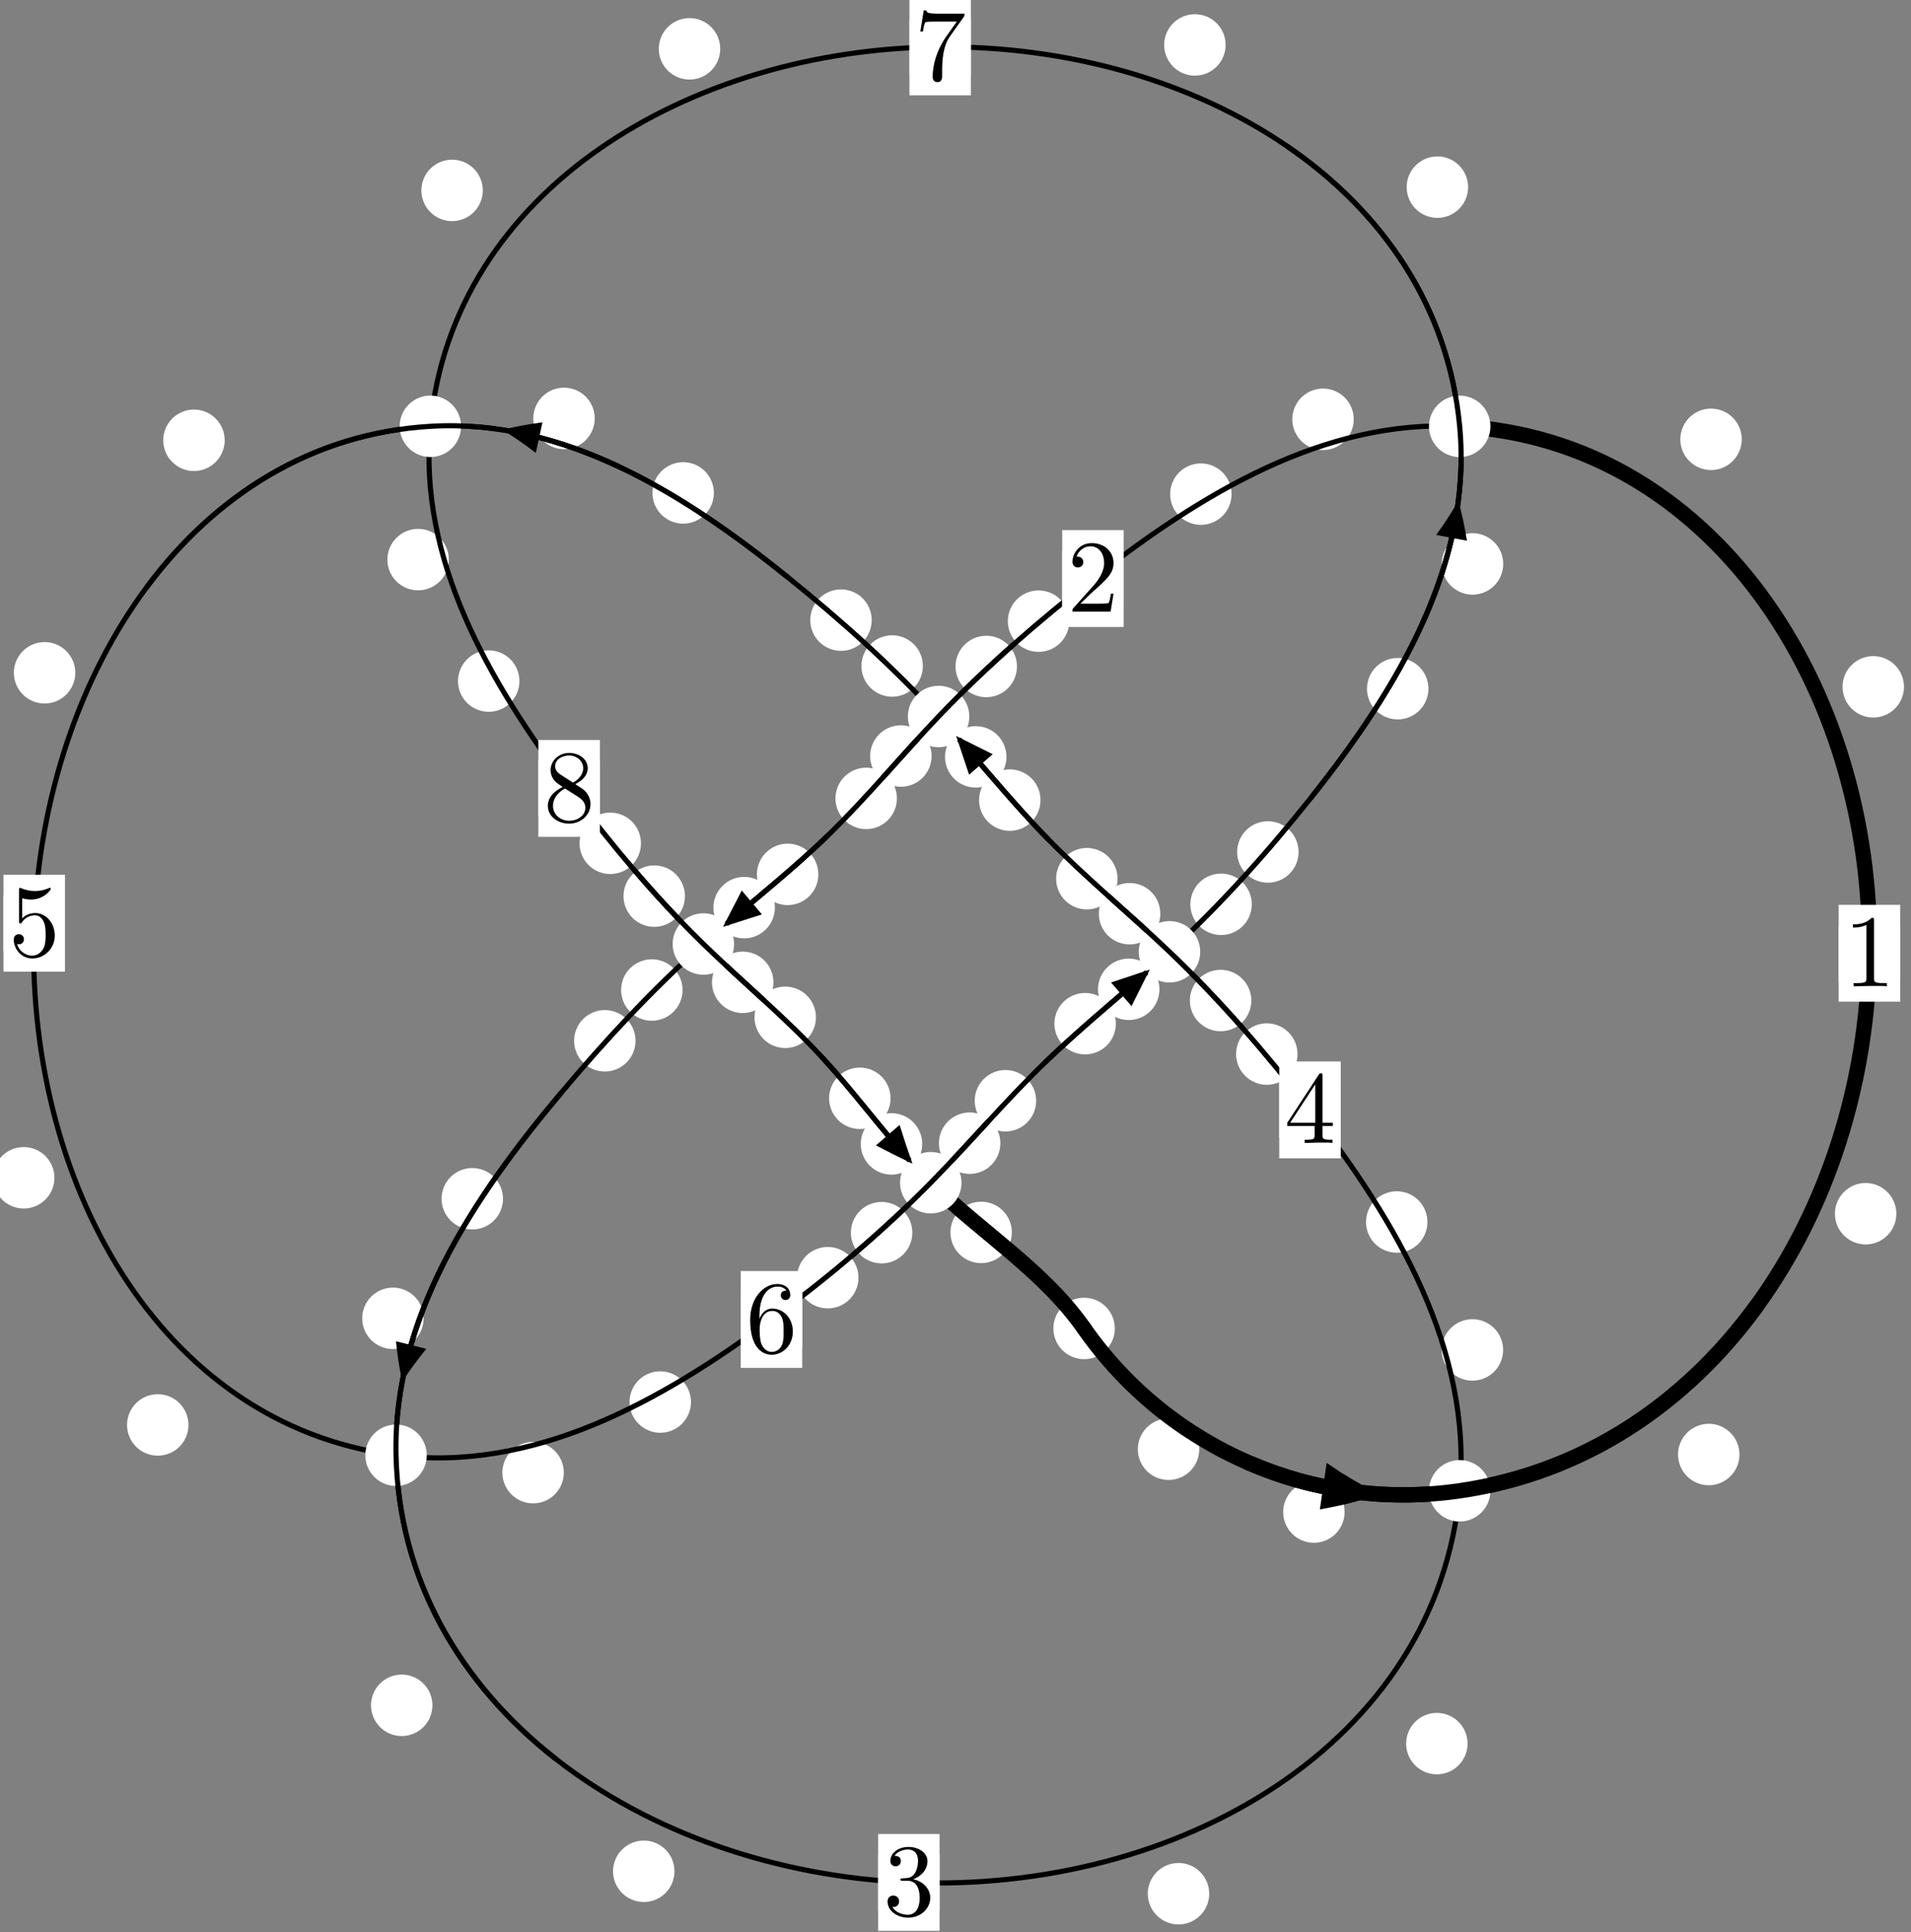 <?xml version="1.0"?>
<!-- Created by MetaPost 1.999 on 2021.07.06:0014 -->
<svg version="1.1" xmlns="http://www.w3.org/2000/svg" xmlns:xlink="http://www.w3.org/1999/xlink" width="185.904" height="187.948" viewBox="0 0 185.904 187.948">
<rect x="0" y="0" width="185.904" height="187.948" fill="#808080" stroke="none"/>
<!-- Original BoundingBox: -142.682861 -42.798492 43.221405 145.149246 -->
  <defs>
    <g transform="scale(0.01,0.01)" id="GLYPHcmr10_49">
      <path style="fill-rule: evenodd;" d="M294 -640C294 -664,294 -666,271 -666C209 -602,121 -602,89 -602L89 -571C109 -571,168 -571,220 -597L220 -79C220 -43,217 -31,127 -31L95 -31L95 -0L257 -0L130 -3L217 -3L257 -3L297 -3L384 -3L419 -0L419 -31L387 -31C297 -31,294 -42,294 -79"></path>
    </g>
    <g transform="scale(0.01,0.01)" id="GLYPHcmr10_50">
      <path style="fill-rule: evenodd;" d="M127 -77L233 -180C389 -318,449 -372,449 -472C449 -586,359 -666,237 -666C124 -666,50 -574,50 -485C50 -429,100 -429,103 -429C120 -429,155 -441,155 -482C155 -508,137 -534,102 -534C94 -534,92 -534,89 -533C112 -598,166 -635,224 -635C315 -635,358 -554,358 -472C358 -392,308 -313,253 -251L61 -37C50 -26,50 -24,50 -0L421 -0L449 -174L424 -174C419 -144,412 -100,402 -85C395 -77,329 -77,307 -77"></path>
    </g>
    <g transform="scale(0.01,0.01)" id="GLYPHcmr10_51">
      <path style="fill-rule: evenodd;" d="M290 -352C372 -379,430 -449,430 -528C430 -610,342 -666,246 -666C145 -666,69 -606,69 -530C69 -497,91 -478,120 -478C151 -478,171 -500,171 -529C171 -579,124 -579,109 -579C140 -628,206 -641,242 -641C283 -641,338 -619,338 -529C338 -517,336 -459,310 -415C280 -367,246 -364,221 -363C213 -362,189 -360,182 -360C174 -359,167 -358,167 -348C167 -337,174 -337,191 -337L235 -337C317 -337,354 -269,354 -171C354 -35,285 -6,241 -6C198 -6,123 -23,88 -82C123 -77,154 -99,154 -137C154 -173,127 -193,98 -193C74 -193,42 -179,42 -135C42 -44,135 22,244 22C366 22,457 -69,457 -171C457 -253,394 -331,290 -352"></path>
    </g>
    <g transform="scale(0.01,0.01)" id="GLYPHcmr10_52">
      <path style="fill-rule: evenodd;" d="M294 -165L294 -78C294 -42,292 -31,218 -31L197 -31L197 -0L332 -0L238 -3L290 -3L332 -3L374 -3L427 -3L468 -0L468 -31L447 -31C373 -31,371 -42,371 -78L371 -165L471 -165L471 -196L371 -196L371 -651C371 -671,371 -677,355 -677C346 -677,343 -677,335 -665L28 -196L28 -165M300 -196L56 -196L300 -569"></path>
    </g>
    <g transform="scale(0.01,0.01)" id="GLYPHcmr10_53">
      <path style="fill-rule: evenodd;" d="M449 -201C449 -320,367 -420,259 -420C211 -420,168 -404,132 -369L132 -564C152 -558,185 -551,217 -551C340 -551,410 -642,410 -655C410 -661,407 -666,400 -666C399 -666,397 -666,392 -663C372 -654,323 -634,256 -634C216 -634,170 -641,123 -662C115 -665,113 -665,111 -665C101 -665,101 -657,101 -641L101 -345C101 -327,101 -319,115 -319C122 -319,124 -322,128 -328C139 -344,176 -398,257 -398C309 -398,334 -352,342 -334C358 -297,360 -258,360 -208C360 -173,360 -113,336 -71C312 -32,275 -6,229 -6C156 -6,99 -59,82 -118C85 -117,88 -116,99 -116C132 -116,149 -141,149 -165C149 -189,132 -214,99 -214C85 -214,50 -207,50 -161C50 -75,119 22,231 22C347 22,449 -74,449 -201"></path>
    </g>
    <g transform="scale(0.01,0.01)" id="GLYPHcmr10_54">
      <path style="fill-rule: evenodd;" d="M132 -328L132 -352C132 -605,256 -641,307 -641C331 -641,373 -635,395 -601C380 -601,340 -601,340 -556C340 -525,364 -510,386 -510C402 -510,432 -519,432 -558C432 -618,388 -666,305 -666C177 -666,42 -537,42 -316C42 -49,158 22,251 22C362 22,457 -72,457 -204C457 -331,368 -427,257 -427C189 -427,152 -376,132 -328M251 -6C188 -6,158 -66,152 -81C134 -128,134 -208,134 -226C134 -304,166 -404,256 -404C272 -404,318 -404,349 -342C367 -305,367 -254,367 -205C367 -157,367 -107,350 -71C320 -11,274 -6,251 -6"></path>
    </g>
    <g transform="scale(0.01,0.01)" id="GLYPHcmr10_55">
      <path style="fill-rule: evenodd;" d="M476 -609C485 -621,485 -623,485 -644L242 -644C120 -644,118 -657,114 -676L89 -676L56 -470L81 -470C84 -486,93 -549,106 -561C113 -567,191 -567,204 -567L411 -567C400 -551,321 -442,299 -409C209 -274,176 -135,176 -33C176 -23,176 22,222 22C268 22,268 -23,268 -33L268 -84C268 -139,271 -194,279 -248C283 -271,297 -357,341 -419"></path>
    </g>
    <g transform="scale(0.01,0.01)" id="GLYPHcmr10_56">
      <path style="fill-rule: evenodd;" d="M163 -457C117 -487,113 -521,113 -538C113 -599,178 -641,249 -641C322 -641,386 -589,386 -517C386 -460,347 -412,287 -377M309 -362C381 -399,430 -451,430 -517C430 -609,341 -666,250 -666C150 -666,69 -592,69 -499C69 -481,71 -436,113 -389C124 -377,161 -352,186 -335C128 -306,42 -250,42 -151C42 -45,144 22,249 22C362 22,457 -61,457 -168C457 -204,446 -249,408 -291C389 -312,373 -322,309 -362M209 -320L332 -242C360 -223,407 -193,407 -132C407 -58,332 -6,250 -6C164 -6,92 -68,92 -151C92 -209,124 -273,209 -320"></path>
    </g>
  </defs>
  <path d="M116.665 140.956C116.665 140.164,116.35 139.404,115.789 138.843C115.229 138.283,114.469 137.968,113.676 137.968C112.883 137.968,112.123 138.283,111.563 138.843C111.002 139.404,110.687 140.164,110.687 140.956C110.687 141.749,111.002 142.509,111.563 143.07C112.123 143.63,112.883 143.945,113.676 143.945C114.469 143.945,115.229 143.63,115.789 143.07C116.35 142.509,116.665 141.749,116.665 140.956Z" style="fill: rgb(100%,100%,100%);stroke: none;"></path>
  <path d="M108.449 129.208C108.449 128.416,108.134 127.656,107.574 127.095C107.014 126.535,106.253 126.22,105.461 126.22C104.668 126.22,103.908 126.535,103.347 127.095C102.787 127.656,102.472 128.416,102.472 129.208C102.472 130.001,102.787 130.761,103.347 131.322C103.908 131.882,104.668 132.197,105.461 132.197C106.253 132.197,107.014 131.882,107.574 131.322C108.134 130.761,108.449 130.001,108.449 129.208Z" style="fill: rgb(100%,100%,100%);stroke: none;"></path>
  <path d="M169.218 141.47C169.218 140.677,168.903 139.917,168.342 139.357C167.782 138.796,167.022 138.481,166.229 138.481C165.436 138.481,164.676 138.796,164.116 139.357C163.555 139.917,163.24 140.677,163.24 141.47C163.24 142.263,163.555 143.023,164.116 143.583C164.676 144.144,165.436 144.459,166.229 144.459C167.022 144.459,167.782 144.144,168.342 143.583C168.903 143.023,169.218 142.263,169.218 141.47Z" style="fill: rgb(100%,100%,100%);stroke: none;"></path>
  <path d="M130.803 147.067C130.803 146.274,130.488 145.514,129.928 144.953C129.367 144.393,128.607 144.078,127.814 144.078C127.022 144.078,126.261 144.393,125.701 144.953C125.141 145.514,124.826 146.274,124.826 147.067C124.826 147.859,125.141 148.62,125.701 149.18C126.261 149.741,127.022 150.055,127.814 150.055C128.607 150.055,129.367 149.741,129.928 149.18C130.488 148.62,130.803 147.859,130.803 147.067Z" style="fill: rgb(100%,100%,100%);stroke: none;"></path>
  <path d="M185.221 66.803C185.221 66.01,184.906 65.25,184.346 64.689C183.786 64.129,183.025 63.814,182.233 63.814C181.44 63.814,180.68 64.129,180.119 64.689C179.559 65.25,179.244 66.01,179.244 66.803C179.244 67.595,179.559 68.356,180.119 68.916C180.68 69.477,181.44 69.791,182.233 69.791C183.025 69.791,183.786 69.477,184.346 68.916C184.906 68.356,185.221 67.595,185.221 66.803Z" style="fill: rgb(100%,100%,100%);stroke: none;"></path>
  <path d="M184.479 118.05C184.479 117.258,184.164 116.497,183.603 115.937C183.043 115.376,182.283 115.061,181.49 115.061C180.697 115.061,179.937 115.376,179.377 115.937C178.816 116.497,178.501 117.258,178.501 118.05C178.501 118.843,178.816 119.603,179.377 120.164C179.937 120.724,180.697 121.039,181.49 121.039C182.283 121.039,183.043 120.724,183.603 120.164C184.164 119.603,184.479 118.843,184.479 118.05Z" style="fill: rgb(100%,100%,100%);stroke: none;"></path>
  <path d="M131.693 40.782C131.693 39.989,131.378 39.229,130.818 38.669C130.257 38.108,129.497 37.793,128.704 37.793C127.912 37.793,127.152 38.108,126.591 38.669C126.031 39.229,125.716 39.989,125.716 40.782C125.716 41.575,126.031 42.335,126.591 42.895C127.152 43.456,127.912 43.771,128.704 43.771C129.497 43.771,130.257 43.456,130.818 42.895C131.378 42.335,131.693 41.575,131.693 40.782Z" style="fill: rgb(100%,100%,100%);stroke: none;"></path>
  <path d="M169.44 42.73C169.44 41.937,169.125 41.177,168.565 40.616C168.004 40.056,167.244 39.741,166.451 39.741C165.659 39.741,164.899 40.056,164.338 40.616C163.778 41.177,163.463 41.937,163.463 42.73C163.463 43.522,163.778 44.283,164.338 44.843C164.899 45.403,165.659 45.718,166.451 45.718C167.244 45.718,168.004 45.403,168.565 44.843C169.125 44.283,169.44 43.522,169.44 42.73Z" style="fill: rgb(100%,100%,100%);stroke: none;"></path>
  <path d="M104.02 60.416C104.02 59.623,103.705 58.863,103.144 58.302C102.584 57.742,101.824 57.427,101.031 57.427C100.238 57.427,99.478 57.742,98.918 58.302C98.357 58.863,98.042 59.623,98.042 60.416C98.042 61.208,98.357 61.968,98.918 62.529C99.478 63.089,100.238 63.404,101.031 63.404C101.824 63.404,102.584 63.089,103.144 62.529C103.705 61.968,104.02 61.208,104.02 60.416Z" style="fill: rgb(100%,100%,100%);stroke: none;"></path>
  <path d="M119.81 48.061C119.81 47.269,119.495 46.509,118.935 45.948C118.374 45.388,117.614 45.073,116.821 45.073C116.029 45.073,115.268 45.388,114.708 45.948C114.147 46.509,113.832 47.269,113.832 48.061C113.832 48.854,114.147 49.614,114.708 50.175C115.268 50.735,116.029 51.05,116.821 51.05C117.614 51.05,118.374 50.735,118.935 50.175C119.495 49.614,119.81 48.854,119.81 48.061Z" style="fill: rgb(100%,100%,100%);stroke: none;"></path>
  <path d="M90.628 73.534C90.628 72.741,90.313 71.981,89.753 71.421C89.192 70.86,88.432 70.545,87.639 70.545C86.847 70.545,86.086 70.86,85.526 71.421C84.965 71.981,84.65 72.741,84.65 73.534C84.65 74.327,84.965 75.087,85.526 75.647C86.086 76.208,86.847 76.523,87.639 76.523C88.432 76.523,89.192 76.208,89.753 75.647C90.313 75.087,90.628 74.327,90.628 73.534Z" style="fill: rgb(100%,100%,100%);stroke: none;"></path>
  <path d="M98.933 64.824C98.933 64.031,98.618 63.271,98.058 62.71C97.498 62.15,96.737 61.835,95.945 61.835C95.152 61.835,94.392 62.15,93.831 62.71C93.271 63.271,92.956 64.031,92.956 64.824C92.956 65.616,93.271 66.376,93.831 66.937C94.392 67.497,95.152 67.812,95.945 67.812C96.737 67.812,97.498 67.497,98.058 66.937C98.618 66.376,98.933 65.616,98.933 64.824Z" style="fill: rgb(100%,100%,100%);stroke: none;"></path>
  <path d="M79.611 85.044C79.611 84.251,79.296 83.491,78.735 82.931C78.175 82.37,77.415 82.055,76.622 82.055C75.829 82.055,75.069 82.37,74.509 82.931C73.948 83.491,73.633 84.251,73.633 85.044C73.633 85.837,73.948 86.597,74.509 87.157C75.069 87.718,75.829 88.033,76.622 88.033C77.415 88.033,78.175 87.718,78.735 87.157C79.296 86.597,79.611 85.837,79.611 85.044Z" style="fill: rgb(100%,100%,100%);stroke: none;"></path>
  <path d="M87.252 77.655C87.252 76.862,86.937 76.102,86.376 75.541C85.816 74.981,85.056 74.666,84.263 74.666C83.47 74.666,82.71 74.981,82.15 75.541C81.589 76.102,81.274 76.862,81.274 77.655C81.274 78.447,81.589 79.208,82.15 79.768C82.71 80.328,83.47 80.643,84.263 80.643C85.056 80.643,85.816 80.328,86.376 79.768C86.937 79.208,87.252 78.447,87.252 77.655Z" style="fill: rgb(100%,100%,100%);stroke: none;"></path>
  <path d="M66.399 96.292C66.399 95.499,66.084 94.739,65.523 94.178C64.963 93.618,64.202 93.303,63.41 93.303C62.617 93.303,61.857 93.618,61.296 94.178C60.736 94.739,60.421 95.499,60.421 96.292C60.421 97.084,60.736 97.845,61.296 98.405C61.857 98.966,62.617 99.28,63.41 99.28C64.202 99.28,64.963 98.966,65.523 98.405C66.084 97.845,66.399 97.084,66.399 96.292Z" style="fill: rgb(100%,100%,100%);stroke: none;"></path>
  <path d="M75.38 88.28C75.38 87.487,75.065 86.727,74.504 86.167C73.944 85.606,73.184 85.291,72.391 85.291C71.598 85.291,70.838 85.606,70.278 86.167C69.717 86.727,69.402 87.487,69.402 88.28C69.402 89.073,69.717 89.833,70.278 90.393C70.838 90.954,71.598 91.269,72.391 91.269C73.184 91.269,73.944 90.954,74.504 90.393C75.065 89.833,75.38 89.073,75.38 88.28Z" style="fill: rgb(100%,100%,100%);stroke: none;"></path>
  <path d="M48.932 116.594C48.932 115.802,48.617 115.042,48.057 114.481C47.496 113.921,46.736 113.606,45.943 113.606C45.151 113.606,44.39 113.921,43.83 114.481C43.27 115.042,42.955 115.802,42.955 116.594C42.955 117.387,43.27 118.147,43.83 118.708C44.39 119.268,45.151 119.583,45.943 119.583C46.736 119.583,47.496 119.268,48.057 118.708C48.617 118.147,48.932 117.387,48.932 116.594Z" style="fill: rgb(100%,100%,100%);stroke: none;"></path>
  <path d="M61.826 101.231C61.826 100.438,61.511 99.678,60.95 99.117C60.39 98.557,59.63 98.242,58.837 98.242C58.044 98.242,57.284 98.557,56.724 99.117C56.163 99.678,55.848 100.438,55.848 101.231C55.848 102.023,56.163 102.783,56.724 103.344C57.284 103.904,58.044 104.219,58.837 104.219C59.63 104.219,60.39 103.904,60.95 103.344C61.511 102.783,61.826 102.023,61.826 101.231Z" style="fill: rgb(100%,100%,100%);stroke: none;"></path>
  <path d="M42.068 165.864C42.068 165.072,41.753 164.311,41.192 163.751C40.632 163.19,39.872 162.876,39.079 162.876C38.286 162.876,37.526 163.19,36.966 163.751C36.405 164.311,36.09 165.072,36.09 165.864C36.09 166.657,36.405 167.417,36.966 167.978C37.526 168.538,38.286 168.853,39.079 168.853C39.872 168.853,40.632 168.538,41.192 167.978C41.753 167.417,42.068 166.657,42.068 165.864Z" style="fill: rgb(100%,100%,100%);stroke: none;"></path>
  <path d="M41.214 128.223C41.214 127.431,40.899 126.671,40.338 126.11C39.778 125.55,39.018 125.235,38.225 125.235C37.432 125.235,36.672 125.55,36.112 126.11C35.551 126.671,35.236 127.431,35.236 128.223C35.236 129.016,35.551 129.776,36.112 130.337C36.672 130.897,37.432 131.212,38.225 131.212C39.018 131.212,39.778 130.897,40.338 130.337C40.899 129.776,41.214 129.016,41.214 128.223Z" style="fill: rgb(100%,100%,100%);stroke: none;"></path>
  <path d="M117.634 184.189C117.634 183.396,117.319 182.636,116.759 182.075C116.198 181.515,115.438 181.2,114.646 181.2C113.853 181.2,113.093 181.515,112.532 182.075C111.972 182.636,111.657 183.396,111.657 184.189C111.657 184.981,111.972 185.742,112.532 186.302C113.093 186.863,113.853 187.177,114.646 187.177C115.438 187.177,116.198 186.863,116.759 186.302C117.319 185.742,117.634 184.981,117.634 184.189Z" style="fill: rgb(100%,100%,100%);stroke: none;"></path>
  <path d="M65.615 182.006C65.615 181.214,65.3 180.453,64.739 179.893C64.179 179.333,63.419 179.018,62.626 179.018C61.833 179.018,61.073 179.333,60.513 179.893C59.952 180.453,59.637 181.214,59.637 182.006C59.637 182.799,59.952 183.559,60.513 184.12C61.073 184.68,61.833 184.995,62.626 184.995C63.419 184.995,64.179 184.68,64.739 184.12C65.3 183.559,65.615 182.799,65.615 182.006Z" style="fill: rgb(100%,100%,100%);stroke: none;"></path>
  <path d="M146.227 131.298C146.227 130.506,145.912 129.745,145.352 129.185C144.791 128.624,144.031 128.309,143.238 128.309C142.446 128.309,141.686 128.624,141.125 129.185C140.565 129.745,140.25 130.506,140.25 131.298C140.25 132.091,140.565 132.851,141.125 133.412C141.686 133.972,142.446 134.287,143.238 134.287C144.031 134.287,144.791 133.972,145.352 133.412C145.912 132.851,146.227 132.091,146.227 131.298Z" style="fill: rgb(100%,100%,100%);stroke: none;"></path>
  <path d="M142.766 169.588C142.766 168.795,142.451 168.035,141.891 167.475C141.331 166.914,140.57 166.599,139.778 166.599C138.985 166.599,138.225 166.914,137.664 167.475C137.104 168.035,136.789 168.795,136.789 169.588C136.789 170.381,137.104 171.141,137.664 171.701C138.225 172.262,138.985 172.577,139.778 172.577C140.57 172.577,141.331 172.262,141.891 171.701C142.451 171.141,142.766 170.381,142.766 169.588Z" style="fill: rgb(100%,100%,100%);stroke: none;"></path>
  <path d="M126.224 102.521C126.224 101.728,125.909 100.968,125.349 100.408C124.788 99.847,124.028 99.532,123.235 99.532C122.443 99.532,121.683 99.847,121.122 100.408C120.562 100.968,120.247 101.728,120.247 102.521C120.247 103.314,120.562 104.074,121.122 104.635C121.683 105.195,122.443 105.51,123.235 105.51C124.028 105.51,124.788 105.195,125.349 104.635C125.909 104.074,126.224 103.314,126.224 102.521Z" style="fill: rgb(100%,100%,100%);stroke: none;"></path>
  <path d="M138.864 118.855C138.864 118.063,138.549 117.302,137.989 116.742C137.428 116.181,136.668 115.866,135.875 115.866C135.083 115.866,134.323 116.181,133.762 116.742C133.202 117.302,132.887 118.063,132.887 118.855C132.887 119.648,133.202 120.408,133.762 120.969C134.323 121.529,135.083 121.844,135.875 121.844C136.668 121.844,137.428 121.529,137.989 120.969C138.549 120.408,138.864 119.648,138.864 118.855Z" style="fill: rgb(100%,100%,100%);stroke: none;"></path>
  <path d="M112.877 88.871C112.877 88.078,112.562 87.318,112.001 86.757C111.441 86.197,110.681 85.882,109.888 85.882C109.095 85.882,108.335 86.197,107.775 86.757C107.214 87.318,106.899 88.078,106.899 88.871C106.899 89.663,107.214 90.423,107.775 90.984C108.335 91.544,109.095 91.859,109.888 91.859C110.681 91.859,111.441 91.544,112.001 90.984C112.562 90.423,112.877 89.663,112.877 88.871Z" style="fill: rgb(100%,100%,100%);stroke: none;"></path>
  <path d="M121.729 97.314C121.729 96.522,121.414 95.762,120.854 95.201C120.293 94.641,119.533 94.326,118.74 94.326C117.948 94.326,117.187 94.641,116.627 95.201C116.066 95.762,115.752 96.522,115.752 97.314C115.752 98.107,116.066 98.867,116.627 99.428C117.187 99.988,117.948 100.303,118.74 100.303C119.533 100.303,120.293 99.988,120.854 99.428C121.414 98.867,121.729 98.107,121.729 97.314Z" style="fill: rgb(100%,100%,100%);stroke: none;"></path>
  <path d="M101.221 77.821C101.221 77.028,100.906 76.268,100.346 75.707C99.785 75.147,99.025 74.832,98.232 74.832C97.44 74.832,96.68 75.147,96.119 75.707C95.559 76.268,95.244 77.028,95.244 77.821C95.244 78.613,95.559 79.373,96.119 79.934C96.68 80.494,97.44 80.809,98.232 80.809C99.025 80.809,99.785 80.494,100.346 79.934C100.906 79.373,101.221 78.613,101.221 77.821Z" style="fill: rgb(100%,100%,100%);stroke: none;"></path>
  <path d="M108.717 85.464C108.717 84.671,108.402 83.911,107.841 83.351C107.281 82.79,106.521 82.475,105.728 82.475C104.935 82.475,104.175 82.79,103.615 83.351C103.054 83.911,102.739 84.671,102.739 85.464C102.739 86.257,103.054 87.017,103.615 87.577C104.175 88.138,104.935 88.453,105.728 88.453C106.521 88.453,107.281 88.138,107.841 87.577C108.402 87.017,108.717 86.257,108.717 85.464Z" style="fill: rgb(100%,100%,100%);stroke: none;"></path>
  <path d="M89.777 64.777C89.777 63.985,89.462 63.224,88.901 62.664C88.341 62.104,87.58 61.789,86.788 61.789C85.995 61.789,85.235 62.104,84.674 62.664C84.114 63.224,83.799 63.985,83.799 64.777C83.799 65.57,84.114 66.33,84.674 66.891C85.235 67.451,85.995 67.766,86.788 67.766C87.58 67.766,88.341 67.451,88.901 66.891C89.462 66.33,89.777 65.57,89.777 64.777Z" style="fill: rgb(100%,100%,100%);stroke: none;"></path>
  <path d="M97.91 73.617C97.91 72.824,97.595 72.064,97.035 71.503C96.474 70.943,95.714 70.628,94.922 70.628C94.129 70.628,93.369 70.943,92.808 71.503C92.248 72.064,91.933 72.824,91.933 73.617C91.933 74.409,92.248 75.17,92.808 75.73C93.369 76.291,94.129 76.605,94.922 76.605C95.714 76.605,96.474 76.291,97.035 75.73C97.595 75.17,97.91 74.409,97.91 73.617Z" style="fill: rgb(100%,100%,100%);stroke: none;"></path>
  <path d="M69.447 47.943C69.447 47.15,69.133 46.39,68.572 45.829C68.012 45.269,67.251 44.954,66.459 44.954C65.666 44.954,64.906 45.269,64.345 45.829C63.785 46.39,63.47 47.15,63.47 47.943C63.47 48.735,63.785 49.495,64.345 50.056C64.906 50.616,65.666 50.931,66.459 50.931C67.251 50.931,68.012 50.616,68.572 50.056C69.133 49.495,69.447 48.735,69.447 47.943Z" style="fill: rgb(100%,100%,100%);stroke: none;"></path>
  <path d="M84.801 60.315C84.801 59.523,84.486 58.763,83.926 58.202C83.365 57.642,82.605 57.327,81.813 57.327C81.02 57.327,80.26 57.642,79.699 58.202C79.139 58.763,78.824 59.523,78.824 60.315C78.824 61.108,79.139 61.868,79.699 62.429C80.26 62.989,81.02 63.304,81.813 63.304C82.605 63.304,83.365 62.989,83.926 62.429C84.486 61.868,84.801 61.108,84.801 60.315Z" style="fill: rgb(100%,100%,100%);stroke: none;"></path>
  <path d="M21.857 42.824C21.857 42.031,21.542 41.271,20.982 40.71C20.421 40.15,19.661 39.835,18.869 39.835C18.076 39.835,17.316 40.15,16.755 40.71C16.195 41.271,15.88 42.031,15.88 42.824C15.88 43.616,16.195 44.377,16.755 44.937C17.316 45.498,18.076 45.813,18.869 45.813C19.661 45.813,20.421 45.498,20.982 44.937C21.542 44.377,21.857 43.616,21.857 42.824Z" style="fill: rgb(100%,100%,100%);stroke: none;"></path>
  <path d="M57.857 40.695C57.857 39.902,57.542 39.142,56.981 38.581C56.421 38.021,55.661 37.706,54.868 37.706C54.075 37.706,53.315 38.021,52.755 38.581C52.194 39.142,51.879 39.902,51.879 40.695C51.879 41.487,52.194 42.247,52.755 42.808C53.315 43.368,54.075 43.683,54.868 43.683C55.661 43.683,56.421 43.368,56.981 42.808C57.542 42.247,57.857 41.487,57.857 40.695Z" style="fill: rgb(100%,100%,100%);stroke: none;"></path>
  <path d="M5.295 114.555C5.295 113.762,4.98 113.002,4.419 112.441C3.859 111.881,3.099 111.566,2.306 111.566C1.513 111.566,0.753 111.881,0.193 112.441C-0.368 113.002,-0.683 113.762,-0.683 114.555C-0.683 115.347,-0.368 116.108,0.193 116.668C0.753 117.228,1.513 117.543,2.306 117.543C3.099 117.543,3.859 117.228,4.419 116.668C4.98 116.108,5.295 115.347,5.295 114.555Z" style="fill: rgb(100%,100%,100%);stroke: none;"></path>
  <path d="M7.326 65.438C7.326 64.645,7.011 63.885,6.45 63.325C5.89 62.764,5.13 62.449,4.337 62.449C3.544 62.449,2.784 62.764,2.224 63.325C1.663 63.885,1.348 64.645,1.348 65.438C1.348 66.231,1.663 66.991,2.224 67.551C2.784 68.112,3.544 68.427,4.337 68.427C5.13 68.427,5.89 68.112,6.45 67.551C7.011 66.991,7.326 66.231,7.326 65.438Z" style="fill: rgb(100%,100%,100%);stroke: none;"></path>
  <path d="M54.849 143.234C54.849 142.441,54.534 141.681,53.973 141.121C53.413 140.56,52.653 140.245,51.86 140.245C51.067 140.245,50.307 140.56,49.747 141.121C49.186 141.681,48.871 142.441,48.871 143.234C48.871 144.027,49.186 144.787,49.747 145.347C50.307 145.908,51.067 146.223,51.86 146.223C52.653 146.223,53.413 145.908,53.973 145.347C54.534 144.787,54.849 144.027,54.849 143.234Z" style="fill: rgb(100%,100%,100%);stroke: none;"></path>
  <path d="M18.335 138.594C18.335 137.801,18.02 137.041,17.46 136.481C16.899 135.92,16.139 135.605,15.346 135.605C14.554 135.605,13.793 135.92,13.233 136.481C12.672 137.041,12.357 137.801,12.357 138.594C12.357 139.387,12.672 140.147,13.233 140.708C13.793 141.268,14.554 141.583,15.346 141.583C16.139 141.583,16.899 141.268,17.46 140.708C18.02 140.147,18.335 139.387,18.335 138.594Z" style="fill: rgb(100%,100%,100%);stroke: none;"></path>
  <path d="M83.513 124.273C83.513 123.48,83.198 122.72,82.638 122.159C82.077 121.599,81.317 121.284,80.525 121.284C79.732 121.284,78.972 121.599,78.411 122.159C77.851 122.72,77.536 123.48,77.536 124.273C77.536 125.065,77.851 125.826,78.411 126.386C78.972 126.947,79.732 127.261,80.525 127.261C81.317 127.261,82.077 126.947,82.638 126.386C83.198 125.826,83.513 125.065,83.513 124.273Z" style="fill: rgb(100%,100%,100%);stroke: none;"></path>
  <path d="M67.219 136.366C67.219 135.574,66.904 134.814,66.343 134.253C65.783 133.693,65.023 133.378,64.23 133.378C63.437 133.378,62.677 133.693,62.117 134.253C61.556 134.814,61.241 135.574,61.241 136.366C61.241 137.159,61.556 137.919,62.117 138.48C62.677 139.04,63.437 139.355,64.23 139.355C65.023 139.355,65.783 139.04,66.343 138.48C66.904 137.919,67.219 137.159,67.219 136.366Z" style="fill: rgb(100%,100%,100%);stroke: none;"></path>
  <path d="M97.317 111.191C97.317 110.398,97.002 109.638,96.441 109.078C95.881 108.517,95.121 108.202,94.328 108.202C93.535 108.202,92.775 108.517,92.215 109.078C91.654 109.638,91.339 110.398,91.339 111.191C91.339 111.984,91.654 112.744,92.215 113.304C92.775 113.865,93.535 114.18,94.328 114.18C95.121 114.18,95.881 113.865,96.441 113.304C97.002 112.744,97.317 111.984,97.317 111.191Z" style="fill: rgb(100%,100%,100%);stroke: none;"></path>
  <path d="M88.753 119.893C88.753 119.1,88.438 118.34,87.877 117.779C87.317 117.219,86.557 116.904,85.764 116.904C84.971 116.904,84.211 117.219,83.651 117.779C83.09 118.34,82.775 119.1,82.775 119.893C82.775 120.685,83.09 121.445,83.651 122.006C84.211 122.566,84.971 122.881,85.764 122.881C86.557 122.881,87.317 122.566,87.877 122.006C88.438 121.445,88.753 120.685,88.753 119.893Z" style="fill: rgb(100%,100%,100%);stroke: none;"></path>
  <path d="M108.55 99.567C108.55 98.774,108.235 98.014,107.674 97.453C107.114 96.893,106.354 96.578,105.561 96.578C104.768 96.578,104.008 96.893,103.448 97.453C102.887 98.014,102.572 98.774,102.572 99.567C102.572 100.359,102.887 101.119,103.448 101.68C104.008 102.24,104.768 102.555,105.561 102.555C106.354 102.555,107.114 102.24,107.674 101.68C108.235 101.119,108.55 100.359,108.55 99.567Z" style="fill: rgb(100%,100%,100%);stroke: none;"></path>
  <path d="M100.799 107.062C100.799 106.269,100.484 105.509,99.924 104.949C99.363 104.388,98.603 104.073,97.811 104.073C97.018 104.073,96.258 104.388,95.697 104.949C95.137 105.509,94.822 106.269,94.822 107.062C94.822 107.855,95.137 108.615,95.697 109.175C96.258 109.736,97.018 110.051,97.811 110.051C98.603 110.051,99.363 109.736,99.924 109.175C100.484 108.615,100.799 107.855,100.799 107.062Z" style="fill: rgb(100%,100%,100%);stroke: none;"></path>
  <path d="M121.776 87.956C121.776 87.163,121.461 86.403,120.9 85.842C120.34 85.282,119.58 84.967,118.787 84.967C117.994 84.967,117.234 85.282,116.674 85.842C116.113 86.403,115.798 87.163,115.798 87.956C115.798 88.748,116.113 89.509,116.674 90.069C117.234 90.63,117.994 90.944,118.787 90.944C119.58 90.944,120.34 90.63,120.9 90.069C121.461 89.509,121.776 88.748,121.776 87.956Z" style="fill: rgb(100%,100%,100%);stroke: none;"></path>
  <path d="M112.793 96.224C112.793 95.431,112.478 94.671,111.917 94.111C111.357 93.55,110.597 93.235,109.804 93.235C109.011 93.235,108.251 93.55,107.691 94.111C107.13 94.671,106.815 95.431,106.815 96.224C106.815 97.017,107.13 97.777,107.691 98.337C108.251 98.898,109.011 99.213,109.804 99.213C110.597 99.213,111.357 98.898,111.917 98.337C112.478 97.777,112.793 97.017,112.793 96.224Z" style="fill: rgb(100%,100%,100%);stroke: none;"></path>
  <path d="M138.959 66.984C138.959 66.191,138.644 65.431,138.084 64.87C137.523 64.31,136.763 63.995,135.97 63.995C135.178 63.995,134.418 64.31,133.857 64.87C133.297 65.431,132.982 66.191,132.982 66.984C132.982 67.777,133.297 68.537,133.857 69.097C134.418 69.658,135.178 69.973,135.97 69.973C136.763 69.973,137.523 69.658,138.084 69.097C138.644 68.537,138.959 67.777,138.959 66.984Z" style="fill: rgb(100%,100%,100%);stroke: none;"></path>
  <path d="M126.328 82.865C126.328 82.073,126.013 81.313,125.453 80.752C124.892 80.192,124.132 79.877,123.339 79.877C122.547 79.877,121.786 80.192,121.226 80.752C120.666 81.313,120.351 82.073,120.351 82.865C120.351 83.658,120.666 84.418,121.226 84.979C121.786 85.539,122.547 85.854,123.339 85.854C124.132 85.854,124.892 85.539,125.453 84.979C126.013 84.418,126.328 83.658,126.328 82.865Z" style="fill: rgb(100%,100%,100%);stroke: none;"></path>
  <path d="M142.819 18.203C142.819 17.41,142.504 16.65,141.943 16.09C141.383 15.529,140.623 15.214,139.83 15.214C139.037 15.214,138.277 15.529,137.717 16.09C137.156 16.65,136.841 17.41,136.841 18.203C136.841 18.996,137.156 19.756,137.717 20.316C138.277 20.877,139.037 21.192,139.83 21.192C140.623 21.192,141.383 20.877,141.943 20.316C142.504 19.756,142.819 18.996,142.819 18.203Z" style="fill: rgb(100%,100%,100%);stroke: none;"></path>
  <path d="M146.237 54.85C146.237 54.057,145.922 53.297,145.361 52.737C144.801 52.176,144.041 51.861,143.248 51.861C142.455 51.861,141.695 52.176,141.135 52.737C140.574 53.297,140.259 54.057,140.259 54.85C140.259 55.643,140.574 56.403,141.135 56.963C141.695 57.524,142.455 57.839,143.248 57.839C144.041 57.839,144.801 57.524,145.361 56.963C145.922 56.403,146.237 55.643,146.237 54.85Z" style="fill: rgb(100%,100%,100%);stroke: none;"></path>
  <path d="M70.065 4.749C70.065 3.957,69.75 3.196,69.19 2.636C68.629 2.075,67.869 1.76,67.076 1.76C66.284 1.76,65.523 2.075,64.963 2.636C64.402 3.196,64.087 3.957,64.087 4.749C64.087 5.542,64.402 6.302,64.963 6.863C65.523 7.423,66.284 7.738,67.076 7.738C67.869 7.738,68.629 7.423,69.19 6.863C69.75 6.302,70.065 5.542,70.065 4.749Z" style="fill: rgb(100%,100%,100%);stroke: none;"></path>
  <path d="M119.229 4.37C119.229 3.577,118.914 2.817,118.353 2.256C117.793 1.696,117.033 1.381,116.24 1.381C115.447 1.381,114.687 1.696,114.127 2.256C113.566 2.817,113.251 3.577,113.251 4.37C113.251 5.162,113.566 5.923,114.127 6.483C114.687 7.043,115.447 7.358,116.24 7.358C117.033 7.358,117.793 7.043,118.353 6.483C118.914 5.923,119.229 5.162,119.229 4.37Z" style="fill: rgb(100%,100%,100%);stroke: none;"></path>
  <path d="M43.662 54.43C43.662 53.637,43.347 52.877,42.786 52.317C42.226 51.756,41.466 51.441,40.673 51.441C39.88 51.441,39.12 51.756,38.56 52.317C37.999 52.877,37.684 53.637,37.684 54.43C37.684 55.223,37.999 55.983,38.56 56.543C39.12 57.104,39.88 57.419,40.673 57.419C41.466 57.419,42.226 57.104,42.786 56.543C43.347 55.983,43.662 55.223,43.662 54.43Z" style="fill: rgb(100%,100%,100%);stroke: none;"></path>
  <path d="M46.969 18.52C46.969 17.727,46.654 16.967,46.093 16.406C45.533 15.846,44.772 15.531,43.98 15.531C43.187 15.531,42.427 15.846,41.866 16.406C41.306 16.967,40.991 17.727,40.991 18.52C40.991 19.312,41.306 20.072,41.866 20.633C42.427 21.193,43.187 21.508,43.98 21.508C44.772 21.508,45.533 21.193,46.093 20.633C46.654 20.072,46.969 19.312,46.969 18.52Z" style="fill: rgb(100%,100%,100%);stroke: none;"></path>
  <path d="M62.355 82.023C62.355 81.23,62.04 80.47,61.48 79.909C60.919 79.349,60.159 79.034,59.366 79.034C58.574 79.034,57.814 79.349,57.253 79.909C56.693 80.47,56.378 81.23,56.378 82.023C56.378 82.815,56.693 83.576,57.253 84.136C57.814 84.697,58.574 85.011,59.366 85.011C60.159 85.011,60.919 84.697,61.48 84.136C62.04 83.576,62.355 82.815,62.355 82.023Z" style="fill: rgb(100%,100%,100%);stroke: none;"></path>
  <path d="M50.532 66.245C50.532 65.452,50.217 64.692,49.656 64.132C49.096 63.571,48.336 63.256,47.543 63.256C46.75 63.256,45.99 63.571,45.43 64.132C44.869 64.692,44.554 65.452,44.554 66.245C44.554 67.038,44.869 67.798,45.43 68.358C45.99 68.919,46.75 69.234,47.543 69.234C48.336 69.234,49.096 68.919,49.656 68.358C50.217 67.798,50.532 67.038,50.532 66.245Z" style="fill: rgb(100%,100%,100%);stroke: none;"></path>
  <path d="M75.24 95.543C75.24 94.75,74.925 93.99,74.364 93.429C73.804 92.869,73.044 92.554,72.251 92.554C71.458 92.554,70.698 92.869,70.138 93.429C69.577 93.99,69.262 94.75,69.262 95.543C69.262 96.335,69.577 97.096,70.138 97.656C70.698 98.217,71.458 98.531,72.251 98.531C73.044 98.531,73.804 98.217,74.364 97.656C74.925 97.096,75.24 96.335,75.24 95.543Z" style="fill: rgb(100%,100%,100%);stroke: none;"></path>
  <path d="M66.633 87.161C66.633 86.368,66.318 85.608,65.757 85.047C65.197 84.487,64.436 84.172,63.644 84.172C62.851 84.172,62.091 84.487,61.53 85.047C60.97 85.608,60.655 86.368,60.655 87.161C60.655 87.953,60.97 88.714,61.53 89.274C62.091 89.834,62.851 90.149,63.644 90.149C64.436 90.149,65.197 89.834,65.757 89.274C66.318 88.714,66.633 87.953,66.633 87.161Z" style="fill: rgb(100%,100%,100%);stroke: none;"></path>
  <path d="M86.633 106.822C86.633 106.03,86.318 105.27,85.757 104.709C85.197 104.149,84.437 103.834,83.644 103.834C82.851 103.834,82.091 104.149,81.531 104.709C80.97 105.27,80.655 106.03,80.655 106.822C80.655 107.615,80.97 108.375,81.531 108.936C82.091 109.496,82.851 109.811,83.644 109.811C84.437 109.811,85.197 109.496,85.757 108.936C86.318 108.375,86.633 107.615,86.633 106.822Z" style="fill: rgb(100%,100%,100%);stroke: none;"></path>
  <path d="M79.376 98.948C79.376 98.155,79.062 97.395,78.501 96.834C77.941 96.274,77.18 95.959,76.388 95.959C75.595 95.959,74.835 96.274,74.274 96.834C73.714 97.395,73.399 98.155,73.399 98.948C73.399 99.74,73.714 100.5,74.274 101.061C74.835 101.621,75.595 101.936,76.388 101.936C77.18 101.936,77.941 101.621,78.501 101.061C79.062 100.5,79.376 99.74,79.376 98.948Z" style="fill: rgb(100%,100%,100%);stroke: none;"></path>
  <path d="M98.436 119.868C98.436 119.076,98.121 118.316,97.561 117.755C97 117.195,96.24 116.88,95.448 116.88C94.655 116.88,93.895 117.195,93.334 117.755C92.774 118.316,92.459 119.076,92.459 119.868C92.459 120.661,92.774 121.421,93.334 121.982C93.895 122.542,94.655 122.857,95.448 122.857C96.24 122.857,97 122.542,97.561 121.982C98.121 121.421,98.436 120.661,98.436 119.868Z" style="fill: rgb(100%,100%,100%);stroke: none;"></path>
  <path d="M89.714 111.262C89.714 110.469,89.399 109.709,88.838 109.149C88.278 108.588,87.518 108.273,86.725 108.273C85.932 108.273,85.172 108.588,84.612 109.149C84.051 109.709,83.736 110.469,83.736 111.262C83.736 112.055,84.051 112.815,84.612 113.375C85.172 113.936,85.932 114.251,86.725 114.251C87.518 114.251,88.278 113.936,88.838 113.375C89.399 112.815,89.714 112.055,89.714 111.262Z" style="fill: rgb(100%,100%,100%);stroke: none;"></path>
  <path d="M105.461 129.208C113.676 140.956,127.814 147.067,142 145C166.229 141.47,181.49 118.05,181.857 92.718C182.233 66.803,166.451 42.73,142 41.468C128.704 40.782,116.821 48.061,106.324 56.274C101.031 60.416,95.945 64.824,91.306 69.688C87.639 73.534,84.263 77.655,80.443 81.349C76.622 85.044,72.391 88.28,68.426 91.817C63.41 96.292,58.837 101.231,54.517 106.379C45.943 116.594,38.225 128.223,38.527 141.54C39.079 165.864,62.626 182.006,88.416 183.088C114.646 184.189,139.778 169.588,142 145C143.238 131.298,135.875 118.855,127.438 107.953C123.235 102.521,118.74 97.314,113.77 92.574C109.888 88.871,105.728 85.464,101.971 81.633C98.232 77.821,94.922 73.617,91.306 69.688C86.788 64.777,81.813 60.315,76.617 56.129C66.459 47.943,54.868 40.695,41.867 41.464C18.869 42.824,4.337 65.438,3.33 89.796C2.306 114.555,15.346 138.594,38.527 141.54C51.86 143.234,64.23 136.366,75.05 128.336C80.525 124.273,85.764 119.893,90.547 115.033C94.328 111.191,97.811 107.062,101.686 103.314C105.561 99.567,109.804 96.224,113.77 92.574C118.787 87.956,123.339 82.865,127.583 77.53C135.97 66.984,143.248 54.85,142 41.468C139.83 18.203,116.24 4.37,91.462 4.561C67.076 4.749,43.98 18.52,41.867 41.464C40.673 54.43,47.543 66.245,55.364 76.682C59.366 82.023,63.644 87.161,68.426 91.817C72.251 95.543,76.388 98.948,80.007 102.875C83.644 106.822,86.725 111.262,90.547 115.033C95.448 119.868,101.505 123.552,105.461 129.208" style="stroke:rgb(0%,0%,0%); stroke-width: 0.498;stroke-linecap: round;stroke-linejoin: round;stroke-miterlimit: 10;fill: none;"></path>
  <path d="M105.461 129.208C113.676 140.956,127.814 147.067,142 145C166.229 141.47,181.49 118.05,181.857 92.718C182.233 66.803,166.451 42.73,142 41.468" style="stroke:rgb(0%,0%,0%); stroke-width: 1.494;stroke-linecap: round;stroke-linejoin: round;stroke-miterlimit: 10;fill: none;"></path>
  <path d="M90.547 115.033C95.448 119.868,101.505 123.552,105.461 129.208" style="stroke:rgb(0%,0%,0%); stroke-width: 1.494;stroke-linecap: round;stroke-linejoin: round;stroke-miterlimit: 10;fill: none;"></path>
  <path d="M144.989 145C144.989 144.207,144.674 143.447,144.113 142.887C143.553 142.326,142.793 142.011,142 142.011C141.207 142.011,140.447 142.326,139.887 142.887C139.326 143.447,139.011 144.207,139.011 145C139.011 145.793,139.326 146.553,139.887 147.113C140.447 147.674,141.207 147.989,142 147.989C142.793 147.989,143.553 147.674,144.113 147.113C144.674 146.553,144.989 145.793,144.989 145Z" style="fill: rgb(100%,100%,100%);stroke: none;"></path>
  <path d="M121.491 142.285C127.826 145.022,134.907 146.033,142 145C154.115 143.235,163.987 136.498,170.877 127.035" style="stroke:rgb(0%,0%,0%); stroke-width: 1.494;stroke-linecap: round;stroke-linejoin: round;stroke-miterlimit: 10;fill: none;"></path>
  <path d="M94.295 69.688C94.295 68.895,93.98 68.135,93.42 67.575C92.859 67.014,92.099 66.699,91.306 66.699C90.514 66.699,89.754 67.014,89.193 67.575C88.633 68.135,88.318 68.895,88.318 69.688C88.318 70.481,88.633 71.241,89.193 71.801C89.754 72.362,90.514 72.677,91.306 72.677C92.099 72.677,92.859 72.362,93.42 71.801C93.98 71.241,94.295 70.481,94.295 69.688Z" style="fill: rgb(100%,100%,100%);stroke: none;"></path>
  <path d="M98.57 62.71C96.057 64.938,93.626 67.256,91.306 69.688C89.473 71.611,87.712 73.603,85.932 75.575" style="stroke:rgb(0%,0%,0%); stroke-width: 0.498;stroke-linecap: round;stroke-linejoin: round;stroke-miterlimit: 10;fill: none;"></path>
  <path d="M41.516 141.54C41.516 140.747,41.201 139.987,40.64 139.427C40.08 138.866,39.32 138.551,38.527 138.551C37.734 138.551,36.974 138.866,36.414 139.427C35.853 139.987,35.538 140.747,35.538 141.54C35.538 142.333,35.853 143.093,36.414 143.653C36.974 144.214,37.734 144.529,38.527 144.529C39.32 144.529,40.08 144.214,40.64 143.653C41.201 143.093,41.516 142.333,41.516 141.54Z" style="fill: rgb(100%,100%,100%);stroke: none;"></path>
  <path d="M43.194 122.796C40.23 128.645,38.376 134.882,38.527 141.54C38.803 153.702,44.828 163.819,54.007 171.03" style="stroke:rgb(0%,0%,0%); stroke-width: 0.498;stroke-linecap: round;stroke-linejoin: round;stroke-miterlimit: 10;fill: none;"></path>
  <path d="M116.759 92.574C116.759 91.781,116.444 91.021,115.883 90.46C115.323 89.9,114.563 89.585,113.77 89.585C112.977 89.585,112.217 89.9,111.657 90.46C111.096 91.021,110.781 91.781,110.781 92.574C110.781 93.366,111.096 94.126,111.657 94.687C112.217 95.247,112.977 95.562,113.77 95.562C114.563 95.562,115.323 95.247,115.883 94.687C116.444 94.126,116.759 93.366,116.759 92.574Z" style="fill: rgb(100%,100%,100%);stroke: none;"></path>
  <path d="M120.892 100.004C118.622 97.431,116.255 94.944,113.77 92.574C111.829 90.722,109.819 88.945,107.824 87.151" style="stroke:rgb(0%,0%,0%); stroke-width: 0.498;stroke-linecap: round;stroke-linejoin: round;stroke-miterlimit: 10;fill: none;"></path>
  <path d="M44.856 41.464C44.856 40.671,44.541 39.911,43.98 39.35C43.42 38.79,42.66 38.475,41.867 38.475C41.074 38.475,40.314 38.79,39.754 39.35C39.193 39.911,38.878 40.671,38.878 41.464C38.878 42.256,39.193 43.016,39.754 43.577C40.314 44.137,41.074 44.452,41.867 44.452C42.66 44.452,43.42 44.137,43.98 43.577C44.541 43.016,44.856 42.256,44.856 41.464Z" style="fill: rgb(100%,100%,100%);stroke: none;"></path>
  <path d="M60.308 45.438C54.515 42.699,48.367 41.079,41.867 41.464C30.368 42.144,20.985 48.137,14.352 57.006" style="stroke:rgb(0%,0%,0%); stroke-width: 0.498;stroke-linecap: round;stroke-linejoin: round;stroke-miterlimit: 10;fill: none;"></path>
  <path d="M93.536 115.033C93.536 114.24,93.221 113.48,92.66 112.92C92.1 112.359,91.34 112.044,90.547 112.044C89.754 112.044,88.994 112.359,88.434 112.92C87.873 113.48,87.558 114.24,87.558 115.033C87.558 115.826,87.873 116.586,88.434 117.146C88.994 117.707,89.754 118.022,90.547 118.022C91.34 118.022,92.1 117.707,92.66 117.146C93.221 116.586,93.536 115.826,93.536 115.033Z" style="fill: rgb(100%,100%,100%);stroke: none;"></path>
  <path d="M83.058 121.983C85.65 119.773,88.155 117.463,90.547 115.033C92.437 113.112,94.253 111.119,96.081 109.138" style="stroke:rgb(0%,0%,0%); stroke-width: 0.498;stroke-linecap: round;stroke-linejoin: round;stroke-miterlimit: 10;fill: none;"></path>
  <path d="M144.989 41.468C144.989 40.675,144.674 39.915,144.113 39.355C143.553 38.794,142.793 38.479,142 38.479C141.207 38.479,140.447 38.794,139.887 39.355C139.326 39.915,139.011 40.675,139.011 41.468C139.011 42.261,139.326 43.021,139.887 43.581C140.447 44.142,141.207 44.457,142 44.457C142.793 44.457,143.553 44.142,144.113 43.581C144.674 43.021,144.989 42.261,144.989 41.468Z" style="fill: rgb(100%,100%,100%);stroke: none;"></path>
  <path d="M138.405 60.562C141.117 54.538,142.624 48.159,142 41.468C140.915 29.836,134.475 20.561,125.209 14.218" style="stroke:rgb(0%,0%,0%); stroke-width: 0.498;stroke-linecap: round;stroke-linejoin: round;stroke-miterlimit: 10;fill: none;"></path>
  <path d="M71.414 91.817C71.414 91.025,71.099 90.265,70.539 89.704C69.978 89.144,69.218 88.829,68.426 88.829C67.633 88.829,66.873 89.144,66.312 89.704C65.752 90.265,65.437 91.025,65.437 91.817C65.437 92.61,65.752 93.37,66.312 93.931C66.873 94.491,67.633 94.806,68.426 94.806C69.218 94.806,69.978 94.491,70.539 93.931C71.099 93.37,71.414 92.61,71.414 91.817Z" style="fill: rgb(100%,100%,100%);stroke: none;"></path>
  <path d="M61.603 84.506C63.77 87.04,66.035 89.489,68.426 91.817C70.338 93.68,72.329 95.463,74.294 97.27" style="stroke:rgb(0%,0%,0%); stroke-width: 0.498;stroke-linecap: round;stroke-linejoin: round;stroke-miterlimit: 10;fill: none;"></path>
  <path d="M105.461 129.208C112.033 138.607,122.396 144.397,133.541 145.279" style="stroke:rgb(0%,0%,0%); stroke-width: 0.498;stroke-linecap: round;stroke-linejoin: round;stroke-miterlimit: 10;fill: none;"></path>
  <path d="M128.694 146.505C130.328 146.205,131.948 145.796,133.541 145.279C132.049 144.518,130.615 143.662,129.247 142.718Z" style="stroke:rgb(0%,0%,0%); stroke-width: 0.498;fill: rgb(0%,0%,0%);"></path>
  <path d="M105.461 129.208C112.033 138.607,122.396 144.397,133.541 145.279" style="stroke:rgb(0%,0%,0%); stroke-width: 0.498;stroke-linecap: round;stroke-linejoin: round;stroke-miterlimit: 10;fill: none;"></path>
  <path d="M130.653 146.091C131.624 145.859,132.587 145.589,133.541 145.279C132.648 144.823,131.775 144.333,130.925 143.811Z" style="stroke:rgb(0%,0%,0%); stroke-width: 0.498;fill: rgb(0%,0%,0%);"></path>
  <path d="M80.443 81.349C77.386 84.305,74.067 86.967,70.831 89.725" style="stroke:rgb(0%,0%,0%); stroke-width: 0.498;stroke-linecap: round;stroke-linejoin: round;stroke-miterlimit: 10;fill: none;"></path>
  <path d="M72.209 87.06C71.747 87.947,71.286 88.835,70.831 89.725C71.783 89.417,72.736 89.116,73.69 88.815Z" style="stroke:rgb(0%,0%,0%); stroke-width: 0.498;fill: rgb(0%,0%,0%);"></path>
  <path d="M54.517 106.379C47.658 114.551,41.346 123.628,39.251 133.75" style="stroke:rgb(0%,0%,0%); stroke-width: 0.498;stroke-linecap: round;stroke-linejoin: round;stroke-miterlimit: 10;fill: none;"></path>
  <path d="M38.806 130.784C38.916 131.778,39.063 132.767,39.251 133.75C39.813 132.923,40.409 132.119,41.034 131.338Z" style="stroke:rgb(0%,0%,0%); stroke-width: 0.498;fill: rgb(0%,0%,0%);"></path>
  <path d="M101.971 81.633C98.98 78.583,96.263 75.283,93.445 72.073" style="stroke:rgb(0%,0%,0%); stroke-width: 0.498;stroke-linecap: round;stroke-linejoin: round;stroke-miterlimit: 10;fill: none;"></path>
  <path d="M96.129 73.412C95.236 72.963,94.342 72.515,93.445 72.073C93.767 73.02,94.082 73.969,94.396 74.918Z" style="stroke:rgb(0%,0%,0%); stroke-width: 0.498;fill: rgb(0%,0%,0%);"></path>
  <path d="M76.617 56.129C68.49 49.58,59.447 43.631,49.498 41.908" style="stroke:rgb(0%,0%,0%); stroke-width: 0.498;stroke-linecap: round;stroke-linejoin: round;stroke-miterlimit: 10;fill: none;"></path>
  <path d="M52.45 41.371C51.459 41.51,50.475 41.688,49.498 41.908C50.344 42.443,51.166 43.013,51.964 43.615Z" style="stroke:rgb(0%,0%,0%); stroke-width: 0.498;fill: rgb(0%,0%,0%);"></path>
  <path d="M101.686 103.314C104.786 100.316,108.122 97.577,111.362 94.733" style="stroke:rgb(0%,0%,0%); stroke-width: 0.498;stroke-linecap: round;stroke-linejoin: round;stroke-miterlimit: 10;fill: none;"></path>
  <path d="M110.022 97.416C110.472 96.523,110.921 95.63,111.362 94.733C110.416 95.054,109.466 95.369,108.517 95.682Z" style="stroke:rgb(0%,0%,0%); stroke-width: 0.498;fill: rgb(0%,0%,0%);"></path>
  <path d="M127.583 77.53C134.293 69.093,140.293 59.64,141.785 49.345" style="stroke:rgb(0%,0%,0%); stroke-width: 0.498;stroke-linecap: round;stroke-linejoin: round;stroke-miterlimit: 10;fill: none;"></path>
  <path d="M142.403 52.281C142.237 51.294,142.032 50.315,141.785 49.345C141.273 50.205,140.726 51.042,140.146 51.858Z" style="stroke:rgb(0%,0%,0%); stroke-width: 0.498;fill: rgb(0%,0%,0%);"></path>
  <path d="M80.007 102.875C82.917 106.033,85.47 109.506,88.332 112.699" style="stroke:rgb(0%,0%,0%); stroke-width: 0.498;stroke-linecap: round;stroke-linejoin: round;stroke-miterlimit: 10;fill: none;"></path>
  <path d="M85.653 111.351C86.539 111.814,87.431 112.267,88.332 112.699C88.001 111.756,87.691 110.806,87.391 109.851Z" style="stroke:rgb(0%,0%,0%); stroke-width: 0.498;fill: rgb(0%,0%,0%);"></path>
  <path d="M178.866 95.428L184.848 95.428L184.848 88.007L178.866 88.007Z" style="fill: rgb(100%,100%,100%);stroke: none;"></path>
  <path d="M178.866 97.428L184.848 97.428L184.848 90.007L178.866 90.007Z" style="fill: rgb(100%,100%,100%);stroke: none;"></path>
  <g transform="translate(179.366 95.928)" style="fill: rgb(0%,0%,0%);">
    <use xlink:href="#GLYPHcmr10_49"></use>
  </g>
  <path d="M103.333 58.985L109.315 58.985L109.315 51.564L103.333 51.564Z" style="fill: rgb(100%,100%,100%);stroke: none;"></path>
  <path d="M103.333 60.985L109.315 60.985L109.315 53.564L103.333 53.564Z" style="fill: rgb(100%,100%,100%);stroke: none;"></path>
  <g transform="translate(103.833 59.485)" style="fill: rgb(0%,0%,0%);">
    <use xlink:href="#GLYPHcmr10_50"></use>
  </g>
  <path d="M85.425 185.798L91.406 185.798L91.406 178.378L85.425 178.378Z" style="fill: rgb(100%,100%,100%);stroke: none;"></path>
  <path d="M85.425 187.798L91.406 187.798L91.406 180.378L85.425 180.378Z" style="fill: rgb(100%,100%,100%);stroke: none;"></path>
  <g transform="translate(85.925 186.298)" style="fill: rgb(0%,0%,0%);">
    <use xlink:href="#GLYPHcmr10_51"></use>
  </g>
  <path d="M124.448 110.663L130.429 110.663L130.429 103.242L124.448 103.242Z" style="fill: rgb(100%,100%,100%);stroke: none;"></path>
  <path d="M124.448 112.663L130.429 112.663L130.429 105.242L124.448 105.242Z" style="fill: rgb(100%,100%,100%);stroke: none;"></path>
  <g transform="translate(124.948 111.163)" style="fill: rgb(0%,0%,0%);">
    <use xlink:href="#GLYPHcmr10_52"></use>
  </g>
  <path d="M0.339 92.506L6.32 92.506L6.32 85.086L0.339 85.086Z" style="fill: rgb(100%,100%,100%);stroke: none;"></path>
  <path d="M0.339 94.506L6.32 94.506L6.32 87.086L0.339 87.086Z" style="fill: rgb(100%,100%,100%);stroke: none;"></path>
  <g transform="translate(0.839 93.006)" style="fill: rgb(0%,0%,0%);">
    <use xlink:href="#GLYPHcmr10_53"></use>
  </g>
  <path d="M72.059 131.046L78.04 131.046L78.04 123.626L72.059 123.626Z" style="fill: rgb(100%,100%,100%);stroke: none;"></path>
  <path d="M72.059 133.046L78.04 133.046L78.04 125.626L72.059 125.626Z" style="fill: rgb(100%,100%,100%);stroke: none;"></path>
  <g transform="translate(72.559 131.546)" style="fill: rgb(0%,0%,0%);">
    <use xlink:href="#GLYPHcmr10_54"></use>
  </g>
  <path d="M88.471 7.271L94.452 7.271L94.452 -0.149L88.471 -0.149Z" style="fill: rgb(100%,100%,100%);stroke: none;"></path>
  <path d="M88.471 9.271L94.452 9.271L94.452 1.851L88.471 1.851Z" style="fill: rgb(100%,100%,100%);stroke: none;"></path>
  <g transform="translate(88.971 7.771)" style="fill: rgb(0%,0%,0%);">
    <use xlink:href="#GLYPHcmr10_55"></use>
  </g>
  <path d="M52.374 79.392L58.355 79.392L58.355 71.972L52.374 71.972Z" style="fill: rgb(100%,100%,100%);stroke: none;"></path>
  <path d="M52.374 81.392L58.355 81.392L58.355 73.972L52.374 73.972Z" style="fill: rgb(100%,100%,100%);stroke: none;"></path>
  <g transform="translate(52.874 79.892)" style="fill: rgb(0%,0%,0%);">
    <use xlink:href="#GLYPHcmr10_56"></use>
  </g>
</svg>
